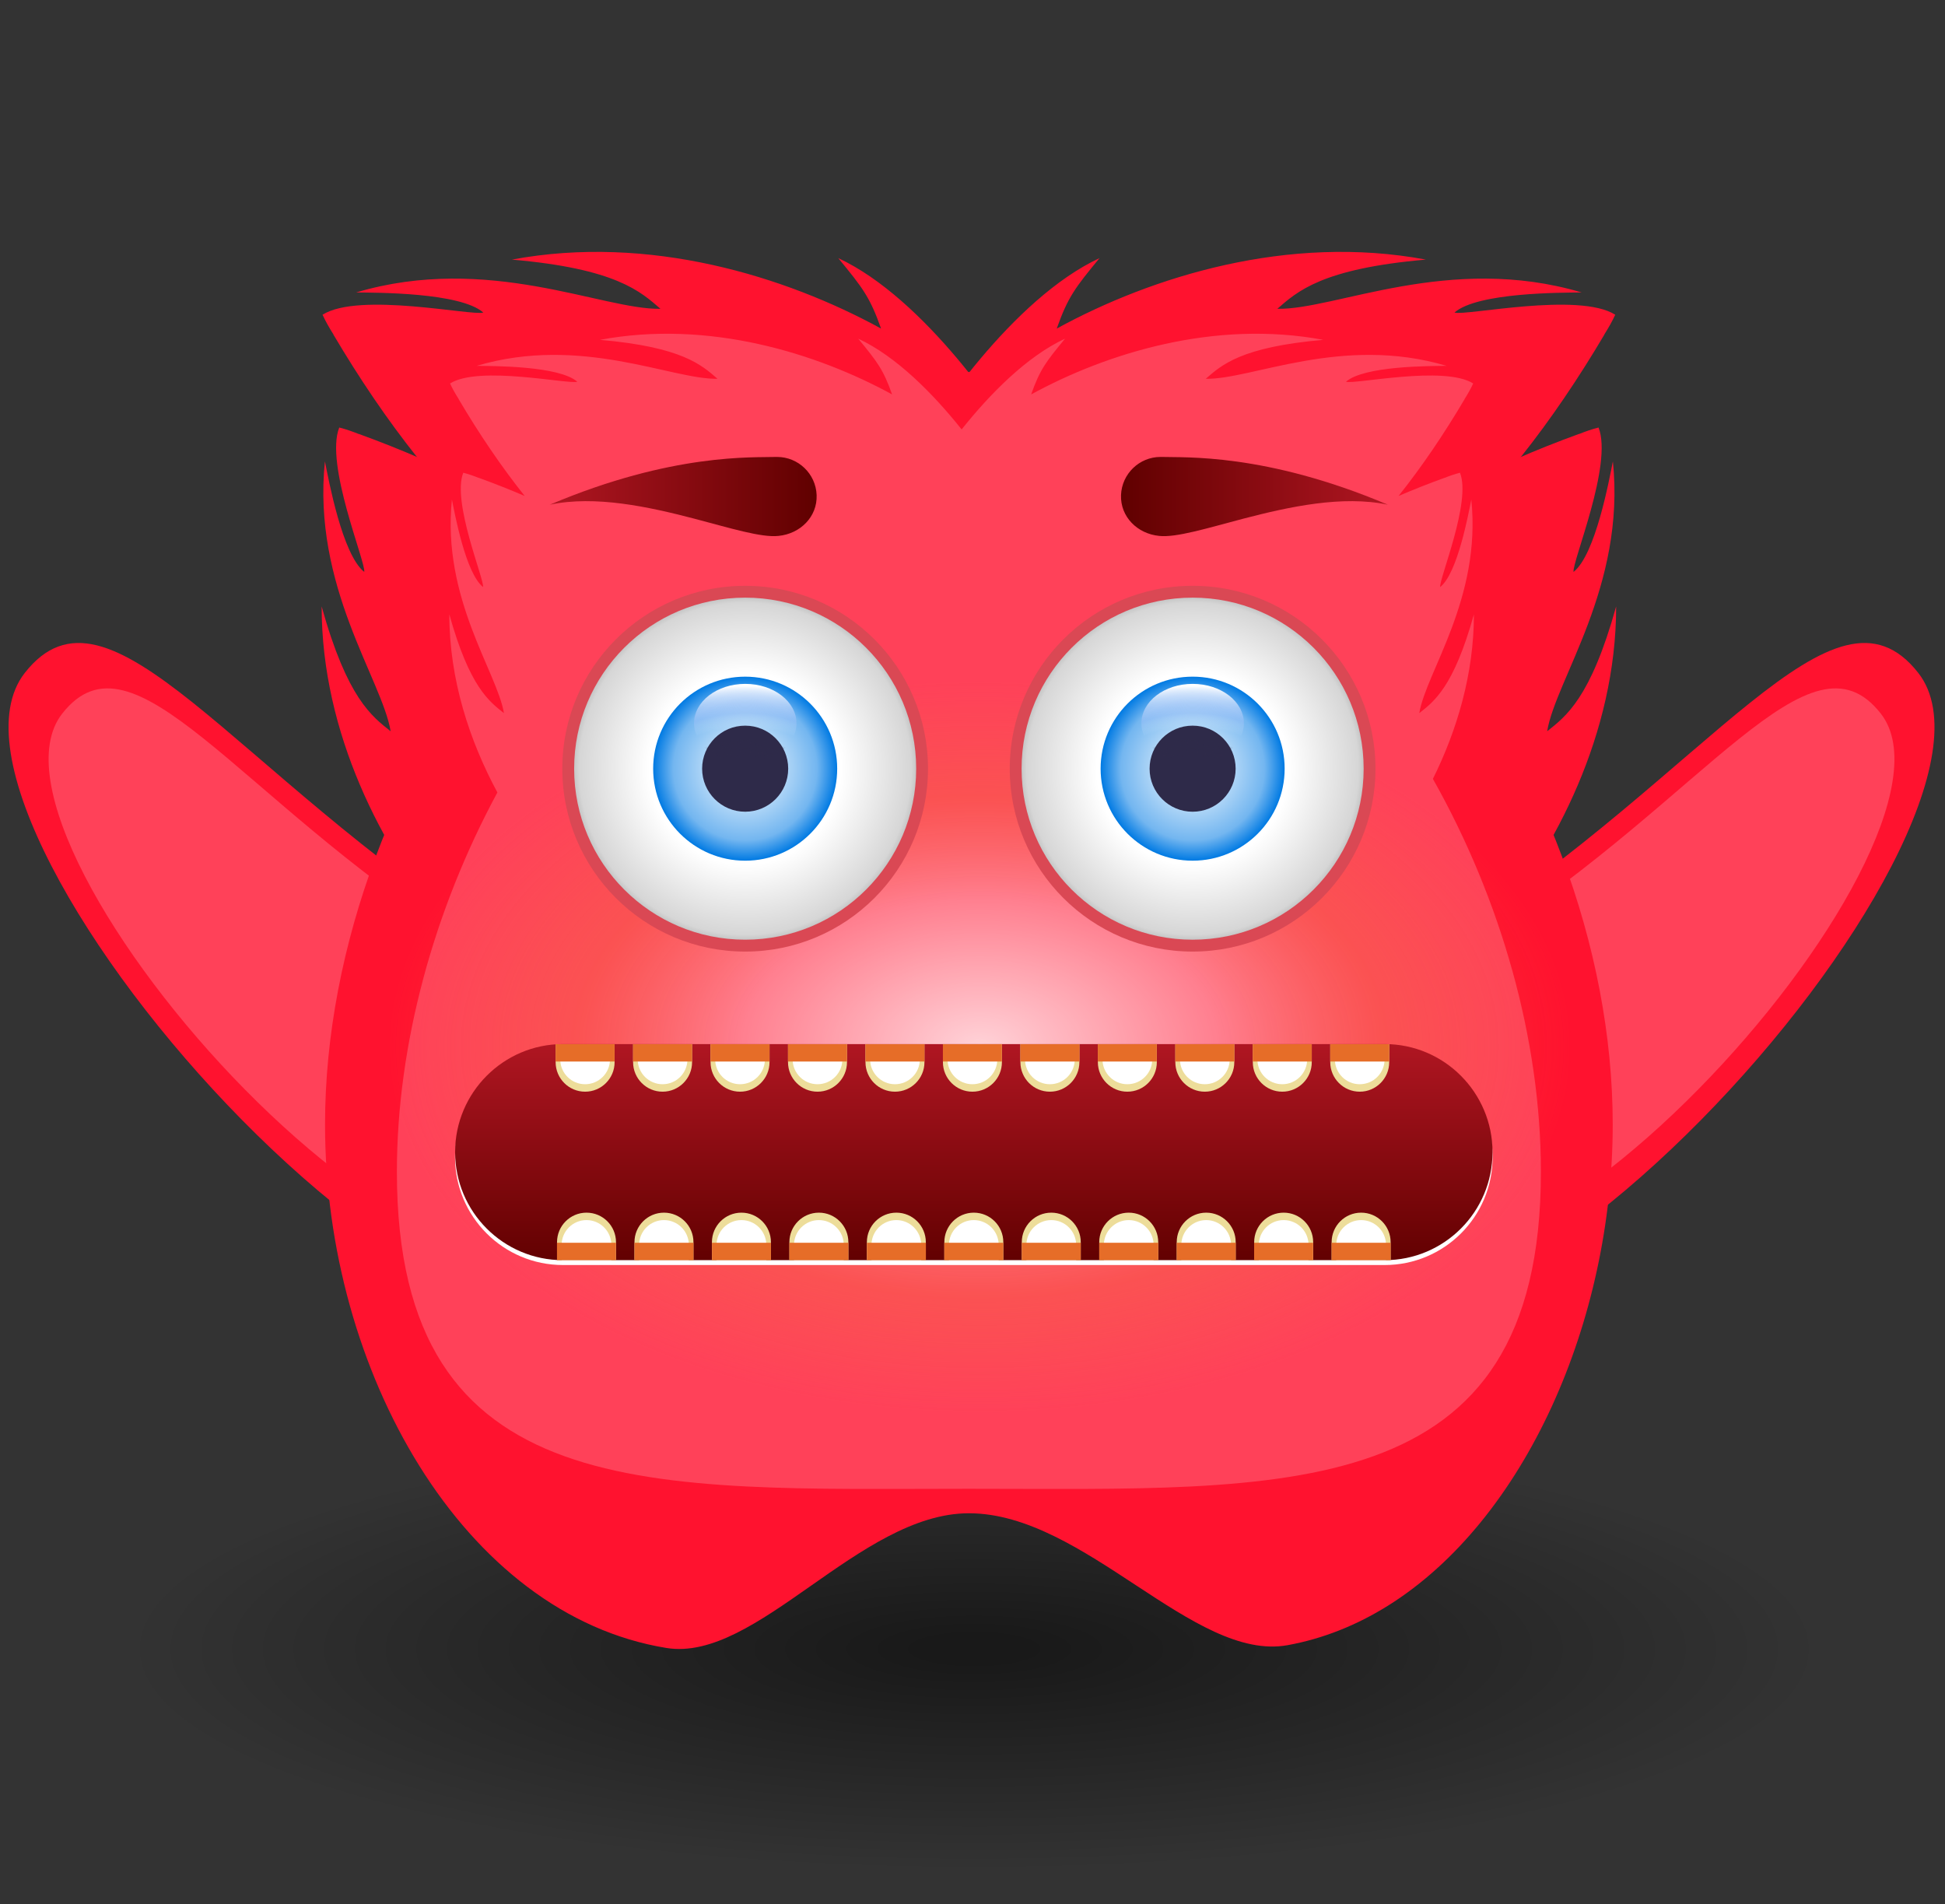 <svg width="189" height="185" viewBox="0 0 189 185" fill="none" xmlns="http://www.w3.org/2000/svg">
<rect x="0" y="0" width="189" height="185" fill="#333333" stroke="none"/>
<ellipse cx="94.669" cy="160.216" rx="82.5" ry="21.5" fill="url(#paint0_radial_14011_169618)" fill-opacity="0.5"/>
<path d="M186.41 65.39C178.19 54.871 166.267 74.954 140.709 91.362C114.856 107.957 114.026 107.738 123.756 122.893C139.096 146.783 198.308 80.619 186.41 65.39Z" fill="#FF122F"/>
<path opacity="0.2" d="M182.766 69.338C175.851 60.491 165.823 77.384 144.321 91.185C122.577 105.147 121.877 104.96 130.061 117.706C142.966 137.805 192.775 82.148 182.766 69.338Z" fill="white"/>
<path d="M2.401 65.39C10.619 54.871 22.541 74.954 48.101 91.362C73.955 107.957 74.784 107.738 65.053 122.893C49.713 146.783 -9.5 80.619 2.401 65.39Z" fill="#FF122F"/>
<path opacity="0.2" d="M6.043 69.338C12.957 60.491 22.986 77.384 44.488 91.185C66.234 105.147 66.932 104.96 58.748 117.706C45.845 137.805 -3.966 82.148 6.043 69.338Z" fill="white"/>
<path d="M156.712 109.256C156.712 74.706 128.703 36.146 94.148 36.146C59.596 36.146 31.585 74.706 31.585 109.256C31.585 133.182 45.018 156.905 64.754 160.117C73.518 161.545 83.523 147.029 94.148 147.029C105.419 147.029 115.991 161.506 125.126 159.845C128.585 159.215 131.838 157.899 134.844 156.027C148.229 147.678 156.712 128.27 156.712 109.256Z" fill="#FF122F"/>
<path d="M31.343 30.579C31.63 31.21 31.996 31.851 32.404 32.496C32.401 32.499 32.398 32.5 32.394 32.501C42.456 49.529 55.62 62.535 70.157 62.535C81.009 62.535 91.239 55.45 99.868 44.71C97.811 40.729 89.862 28.989 81.455 25.078C83.822 27.956 84.527 28.853 85.615 31.924C76.352 26.857 63.091 22.725 49.744 25.223C59.889 26.102 62.258 28.341 64.177 30.003C58.578 30.121 47.447 24.603 34.607 28.414C36.592 28.438 44.724 28.406 46.963 30.365C45.929 30.725 34.903 28.33 31.343 30.579Z" fill="#FF122F"/>
<path d="M32.966 41.539C33.58 41.692 34.213 41.91 34.861 42.169C34.864 42.166 34.864 42.163 34.865 42.161C51.81 48.316 65.672 57.926 68.11 70.951C69.931 80.671 65.298 91.026 57.124 100.557C53.212 99.379 41.359 94.229 36.444 87.355C39.421 88.993 40.341 89.473 43.277 89.931C37.183 82.484 31.256 71.299 31.255 58.922C33.744 67.864 36.147 69.609 37.96 71.05C37.124 66.015 30.314 56.969 31.574 44.827C31.929 46.602 33.263 53.892 35.396 55.569C35.543 54.581 31.547 45.106 32.966 41.539Z" fill="#FF122F"/>
<path d="M156.957 30.579C156.668 31.21 156.302 31.851 155.895 32.496C155.897 32.499 155.902 32.5 155.905 32.501C145.844 49.529 132.68 62.535 118.143 62.535C107.291 62.535 97.06 55.45 88.429 44.71C90.49 40.729 98.438 28.989 106.844 25.078C104.476 27.956 103.773 28.853 102.686 31.924C111.948 26.857 125.209 22.725 138.556 25.223C128.411 26.102 126.042 28.341 124.122 30.003C129.72 30.121 140.852 24.603 153.693 28.414C151.708 28.438 143.575 28.406 141.337 30.365C142.371 30.725 153.396 28.33 156.957 30.579Z" fill="#FF122F"/>
<path d="M155.333 41.539C154.72 41.692 154.085 41.91 153.44 42.169C153.438 42.166 153.438 42.163 153.435 42.161C136.49 48.316 122.629 57.926 120.191 70.951C118.369 80.671 123.002 91.026 131.177 100.557C135.088 99.379 146.942 94.229 151.856 87.355C148.878 88.993 147.96 89.473 145.022 89.931C151.118 82.484 157.043 71.299 157.045 58.922C154.557 67.864 152.152 69.609 150.341 71.05C151.174 66.015 157.987 56.969 156.727 44.827C156.372 46.602 155.038 53.892 152.905 55.569C152.755 54.581 156.752 45.106 155.333 41.539Z" fill="#FF122F"/>
<path opacity="0.2" d="M139.238 75.676C141.58 70.956 143.223 65.488 143.223 59.69C141.253 66.768 139.35 68.149 137.915 69.289C138.576 65.305 143.969 58.145 142.97 48.536C142.688 49.94 141.632 55.709 139.945 57.037C139.829 56.255 142.992 48.755 141.87 45.932C141.382 46.054 140.879 46.227 140.367 46.432V46.425C138.842 46.978 137.351 47.566 135.9 48.189C138.181 45.328 140.327 42.153 142.321 38.779C142.316 38.778 142.316 38.777 142.313 38.776C142.637 38.264 142.925 37.758 143.153 37.258C140.334 35.477 131.608 37.373 130.79 37.089C132.561 35.537 138.999 35.564 140.57 35.546C130.407 32.528 121.597 36.897 117.166 36.803C118.686 35.487 120.558 33.714 128.59 33.02C118.026 31.042 107.529 34.313 100.198 38.323C101.061 35.893 101.617 35.183 103.492 32.904C99.778 34.631 96.184 38.283 93.444 41.725C90.704 38.283 87.106 34.631 83.395 32.904C85.268 35.183 85.826 35.893 86.687 38.323C79.356 34.313 68.861 31.042 58.294 33.02C66.327 33.714 68.2 35.487 69.721 36.803C65.289 36.897 56.478 32.528 46.316 35.546C47.888 35.564 54.323 35.537 56.096 37.089C55.276 37.373 46.55 35.477 43.733 37.258C43.96 37.758 44.249 38.264 44.574 38.776C44.571 38.777 44.569 38.778 44.566 38.779C46.559 42.153 48.706 45.328 50.985 48.189C49.534 47.566 48.043 46.978 46.52 46.425C46.518 46.426 46.518 46.428 46.518 46.432C46.005 46.227 45.503 46.054 45.017 45.932C43.895 48.755 47.056 56.255 46.941 57.037C45.253 55.709 44.197 49.94 43.914 48.536C42.919 58.145 48.31 65.305 48.969 69.289C47.536 68.149 45.634 66.768 43.662 59.69C43.662 66.038 45.634 71.989 48.332 76.996C42.173 88.396 38.567 101.445 38.567 113.86C38.567 146.473 63.452 144.649 94.149 144.649C124.848 144.649 149.732 146.473 149.732 113.86C149.732 100.963 145.84 87.383 139.238 75.676Z" fill="white"/>
<ellipse opacity="0.9" cx="95.208" cy="101.728" rx="57.644" ry="35.708" fill="url(#paint1_radial_14011_169618)"/>
<path d="M145.041 112.42C145.041 118.214 140.344 122.911 134.549 122.911H54.707C48.912 122.911 44.215 118.214 44.215 112.42C44.215 106.627 48.912 101.929 54.707 101.929H134.549C140.344 101.929 145.041 106.627 145.041 112.42Z" fill="white"/>
<path d="M90.176 74.686C90.176 84.499 82.223 92.455 72.409 92.455C62.594 92.455 54.64 84.499 54.64 74.686C54.64 64.872 62.594 56.917 72.409 56.917C82.223 56.917 90.176 64.872 90.176 74.686Z" fill="#DA4854"/>
<path fill-rule="evenodd" clip-rule="evenodd" d="M89.028 74.684C89.028 83.862 81.588 91.302 72.409 91.302C63.231 91.302 55.79 83.862 55.79 74.684C55.79 65.507 63.231 58.067 72.409 58.067C81.588 58.067 89.028 65.507 89.028 74.684Z" fill="url(#paint2_radial_14011_169618)"/>
<path fill-rule="evenodd" clip-rule="evenodd" d="M81.351 74.686C81.351 79.623 77.348 83.625 72.411 83.625C67.473 83.625 63.47 79.623 63.47 74.686C63.47 69.748 67.473 65.746 72.411 65.746C77.348 65.746 81.351 69.748 81.351 74.686Z" fill="url(#paint3_radial_14011_169618)"/>
<path d="M76.591 74.686C76.591 76.995 74.719 78.867 72.41 78.867C70.099 78.867 68.227 76.995 68.227 74.686C68.227 72.376 70.099 70.504 72.41 70.504C74.719 70.504 76.591 72.376 76.591 74.686Z" fill="#2E2A49"/>
<ellipse cx="72.418" cy="70.27" rx="4.977" ry="3.825" fill="url(#paint4_radial_14011_169618)"/>
<path d="M133.659 74.685C133.659 84.499 125.706 92.455 115.889 92.455C106.075 92.455 98.121 84.499 98.121 74.685C98.121 64.871 106.075 56.916 115.889 56.916C125.706 56.916 133.659 64.871 133.659 74.685Z" fill="#DA4854"/>
<path fill-rule="evenodd" clip-rule="evenodd" d="M132.509 74.685C132.509 83.863 125.069 91.303 115.89 91.303C106.711 91.303 99.27 83.863 99.27 74.685C99.27 65.507 106.711 58.067 115.89 58.067C125.069 58.067 132.509 65.507 132.509 74.685Z" fill="url(#paint5_radial_14011_169618)"/>
<path fill-rule="evenodd" clip-rule="evenodd" d="M124.831 74.684C124.831 79.622 120.829 83.624 115.891 83.624C110.953 83.624 106.95 79.622 106.95 74.684C106.95 69.747 110.953 65.745 115.891 65.745C120.829 65.745 124.831 69.747 124.831 74.684Z" fill="url(#paint6_radial_14011_169618)"/>
<path d="M120.07 74.685C120.07 76.996 118.198 78.868 115.889 78.868C113.579 78.868 111.708 76.996 111.708 74.685C111.708 72.375 113.579 70.503 115.889 70.503C118.198 70.503 120.07 72.375 120.07 74.685Z" fill="#2E2A49"/>
<ellipse cx="115.892" cy="70.27" rx="4.977" ry="3.825" fill="url(#paint7_radial_14011_169618)"/>
<path d="M54.699 101.443C48.918 101.443 44.223 106.159 44.223 111.94C44.223 117.743 48.918 122.438 54.699 122.438H134.555C140.337 122.438 145.032 117.743 145.032 111.94C145.032 106.159 140.337 101.443 134.555 101.443H54.699Z" fill="url(#paint8_linear_14011_169618)"/>
<path d="M53.992 101.454V103.202C53.992 104.784 55.275 106.069 56.856 106.069C58.44 106.069 59.722 104.784 59.722 103.202V101.454H53.992Z" fill="#EDDD9A"/>
<path d="M54.44 101.454V102.93C54.44 104.262 55.522 105.344 56.856 105.344C58.192 105.344 59.274 104.262 59.274 102.93V101.454H54.44Z" fill="white"/>
<rect width="5.73" height="1.686" transform="matrix(-1 0 0 1 59.719 101.453)" fill="#E66D28"/>
<path d="M61.52 101.454C61.52 101.458 61.519 101.465 61.519 101.469V103.202C61.519 104.784 62.803 106.069 64.384 106.069C65.966 106.069 67.25 104.784 67.25 103.202V101.469C67.25 101.465 67.248 101.458 67.248 101.454H61.52Z" fill="#EDDD9A"/>
<path d="M61.969 101.454V102.93C61.969 104.262 63.05 105.344 64.384 105.344C65.718 105.344 66.801 104.262 66.801 102.93V101.454H61.969Z" fill="white"/>
<rect width="5.73" height="1.686" transform="matrix(-1 0 0 1 67.25 101.453)" fill="#E66D28"/>
<path d="M69.045 101.454V103.202C69.045 104.784 70.328 106.069 71.912 106.069C73.493 106.069 74.776 104.784 74.776 103.202V101.454H69.045Z" fill="#EDDD9A"/>
<path d="M69.497 101.454C69.496 101.458 69.496 101.463 69.496 101.467V102.93C69.496 104.262 70.578 105.344 71.912 105.344C73.246 105.344 74.328 104.262 74.328 102.93V101.467C74.328 101.463 74.327 101.458 74.327 101.454H69.497Z" fill="white"/>
<rect width="5.731" height="1.685" transform="matrix(1 0 0 -1 69.045 103.139)" fill="#E66D28"/>
<path d="M76.573 101.454V103.202C76.573 104.784 77.856 106.069 79.44 106.069C81.021 106.069 82.304 104.784 82.304 103.202V101.454H76.573Z" fill="#EDDD9A"/>
<path d="M77.022 101.454V102.93C77.022 104.262 78.104 105.344 79.439 105.344C80.773 105.344 81.855 104.262 81.855 102.93V101.454H77.022Z" fill="white"/>
<rect width="5.731" height="1.685" transform="matrix(1 0 0 -1 76.573 103.139)" fill="#E66D28"/>
<path d="M84.101 101.454V103.202C84.101 104.784 85.384 106.069 86.965 106.069C88.549 106.069 89.831 104.784 89.831 103.202V101.454H84.101Z" fill="#EDDD9A"/>
<path d="M84.55 101.454V102.93C84.55 104.262 85.632 105.344 86.966 105.344C88.301 105.344 89.383 104.262 89.383 102.93V101.454H84.55Z" fill="white"/>
<rect width="5.73" height="1.685" transform="matrix(1 0 0 -1 84.101 103.139)" fill="#E66D28"/>
<path d="M91.629 101.454C91.629 101.458 91.626 101.465 91.626 101.469V103.202C91.626 104.784 92.911 106.069 94.492 106.069C96.077 106.069 97.358 104.784 97.358 103.202V101.454H91.629Z" fill="#EDDD9A"/>
<path d="M92.078 101.454C92.078 101.458 92.076 101.463 92.076 101.467V102.93C92.076 104.262 93.159 105.344 94.492 105.344C95.828 105.344 96.91 104.262 96.91 102.93V101.454H92.078Z" fill="white"/>
<rect width="5.73" height="1.686" transform="matrix(-1 0 0 1 97.356 101.453)" fill="#E66D28"/>
<path d="M99.155 101.454V103.202C99.155 104.784 100.437 106.069 102.021 106.069C103.603 106.069 104.887 104.784 104.887 103.202V101.469C104.887 101.465 104.884 101.458 104.884 101.454H99.155Z" fill="#EDDD9A"/>
<path d="M99.605 101.454C99.603 101.458 99.603 101.463 99.603 101.467V102.93C99.603 104.262 100.685 105.344 102.02 105.344C103.354 105.344 104.436 104.262 104.436 102.93V101.454H99.605Z" fill="white"/>
<rect width="5.732" height="1.685" transform="matrix(1 0 0 -1 99.155 103.139)" fill="#E66D28"/>
<path d="M106.682 101.454V103.202C106.682 104.784 107.965 106.069 109.546 106.069C111.13 106.069 112.412 104.784 112.412 103.202V101.454H106.682Z" fill="#EDDD9A"/>
<path d="M107.131 101.454V102.93C107.131 104.262 108.213 105.344 109.546 105.344C110.883 105.344 111.965 104.262 111.965 102.93V101.454H107.131Z" fill="white"/>
<rect width="5.73" height="1.686" transform="matrix(-1 0 0 1 112.406 101.453)" fill="#E66D28"/>
<path d="M114.209 101.454V103.202C114.209 104.784 115.492 106.069 117.073 106.069C118.658 106.069 119.94 104.784 119.94 103.202V101.454H114.209Z" fill="#EDDD9A"/>
<path d="M114.659 101.454V102.93C114.659 104.262 115.741 105.344 117.073 105.344C118.41 105.344 119.492 104.262 119.492 102.93V101.454H114.659Z" fill="white"/>
<rect width="5.73" height="1.685" transform="matrix(1 0 0 -1 114.21 103.139)" fill="#E66D28"/>
<path d="M121.738 101.454V103.202C121.738 104.784 123.02 106.069 124.601 106.069C126.183 106.069 127.467 104.784 127.467 103.202V101.469C127.467 101.465 127.465 101.458 127.465 101.454H121.738Z" fill="#EDDD9A"/>
<path d="M122.186 101.454V102.93C122.186 104.262 123.268 105.344 124.601 105.344C125.935 105.344 127.02 104.262 127.02 102.93V101.467C127.02 101.463 127.017 101.458 127.017 101.454H122.186Z" fill="white"/>
<rect width="5.73" height="1.686" transform="matrix(-1 0 0 1 127.463 101.453)" fill="#E66D28"/>
<path d="M129.266 101.454C129.266 101.458 129.264 101.465 129.264 101.469V103.202C129.264 104.784 130.549 106.069 132.13 106.069C133.712 106.069 134.993 104.784 134.993 103.202V101.454H129.266Z" fill="#EDDD9A"/>
<path d="M129.714 101.454V102.93C129.714 104.262 130.795 105.344 132.129 105.344C133.463 105.344 134.544 104.262 134.544 102.93V101.454H129.714Z" fill="white"/>
<rect width="5.727" height="1.686" transform="matrix(-1 0 0 1 134.992 101.453)" fill="#E66D28"/>
<path d="M54.128 122.434V120.688C54.128 119.104 55.411 117.822 56.992 117.822C58.576 117.822 59.858 119.104 59.858 120.688V122.434H54.128Z" fill="#EDDD9A"/>
<path d="M54.574 122.434V120.961C54.574 119.626 55.656 118.544 56.99 118.544C58.326 118.544 59.408 119.626 59.408 120.961V122.434H54.574Z" fill="white"/>
<rect width="5.73" height="1.686" transform="matrix(-1 0 0 1 59.855 120.748)" fill="#E66D28"/>
<path d="M61.654 122.434C61.654 122.431 61.653 122.426 61.653 122.421V120.688C61.653 119.104 62.937 117.822 64.519 117.822C66.101 117.822 67.384 119.104 67.384 120.688V122.434H61.654Z" fill="#EDDD9A"/>
<path d="M62.105 122.434V120.961C62.105 119.626 63.185 118.544 64.519 118.544C65.855 118.544 66.937 119.626 66.937 120.961V122.423C66.937 122.426 66.934 122.43 66.934 122.434H62.105Z" fill="white"/>
<rect width="5.73" height="1.686" transform="matrix(1 0 0 -1 61.656 122.434)" fill="#E66D28"/>
<path d="M69.181 122.434C69.181 122.431 69.18 122.426 69.18 122.421V120.688C69.18 119.104 70.464 117.822 72.046 117.822C73.628 117.822 74.912 119.104 74.912 120.688V122.421C74.912 122.426 74.911 122.431 74.911 122.434H69.181Z" fill="#EDDD9A"/>
<path d="M69.631 122.434C69.63 122.43 69.63 122.426 69.63 122.423V120.961C69.63 119.626 70.713 118.544 72.046 118.544C73.38 118.544 74.463 119.626 74.463 120.961V122.423C74.463 122.426 74.462 122.43 74.462 122.434H69.631Z" fill="white"/>
<rect width="5.731" height="1.686" transform="matrix(-1 0 0 1 74.915 120.748)" fill="#E66D28"/>
<path d="M76.707 122.434V120.688C76.707 119.104 77.992 117.822 79.574 117.822C81.156 117.822 82.438 119.104 82.438 120.688V122.434H76.707Z" fill="#EDDD9A"/>
<path d="M77.157 122.434C77.156 122.43 77.156 122.426 77.156 122.423V120.961C77.156 119.626 78.239 118.544 79.573 118.544C80.907 118.544 81.989 119.626 81.989 120.961V122.434H77.157Z" fill="white"/>
<rect width="5.73" height="1.686" transform="matrix(1 0 0 -1 76.709 122.434)" fill="#E66D28"/>
<path d="M84.236 122.434V120.688C84.236 119.104 85.518 117.822 87.1 117.822C88.684 117.822 89.965 119.104 89.965 120.688V122.434H84.236Z" fill="#EDDD9A"/>
<path d="M84.684 122.434V120.961C84.684 119.626 85.766 118.544 87.1 118.544C88.435 118.544 89.517 119.626 89.517 120.961V122.434H84.684Z" fill="white"/>
<rect width="5.73" height="1.686" transform="matrix(-1 0 0 1 89.972 120.748)" fill="#E66D28"/>
<path d="M91.764 122.434V120.688C91.764 119.104 93.047 117.822 94.627 117.822C96.21 117.822 97.494 119.104 97.494 120.688V122.434H91.764Z" fill="#EDDD9A"/>
<path d="M92.212 122.434V120.961C92.212 119.626 93.294 118.544 94.626 118.544C95.961 118.544 97.044 119.626 97.044 120.961V122.423C97.044 122.426 97.042 122.43 97.042 122.434H92.212Z" fill="white"/>
<rect width="5.73" height="1.686" transform="matrix(-1 0 0 1 97.49 120.748)" fill="#E66D28"/>
<path d="M99.291 122.434C99.291 122.431 99.289 122.426 99.289 122.421V120.688C99.289 119.104 100.574 117.822 102.155 117.822C103.737 117.822 105.019 119.104 105.019 120.688V122.434H99.291Z" fill="#EDDD9A"/>
<path d="M99.74 122.434C99.74 122.43 99.738 122.426 99.738 122.423V120.961C99.738 119.626 100.822 118.544 102.155 118.544C103.489 118.544 104.571 119.626 104.571 120.961V122.434H99.74Z" fill="white"/>
<rect width="5.727" height="1.686" transform="matrix(-1 0 0 1 105.019 120.748)" fill="#E66D28"/>
<path d="M106.816 122.434V120.688C106.816 119.104 108.099 117.822 109.682 117.822C111.265 117.822 112.547 119.104 112.547 120.688V122.434H106.816Z" fill="#EDDD9A"/>
<path d="M107.268 122.434C107.268 122.43 107.265 122.426 107.265 122.423V120.961C107.265 119.626 108.35 118.544 109.683 118.544C111.017 118.544 112.099 119.626 112.099 120.961V122.434H107.268Z" fill="white"/>
<rect width="5.73" height="1.686" transform="matrix(1 0 0 -1 106.818 122.434)" fill="#E66D28"/>
<path d="M114.345 122.434V120.688C114.345 119.104 115.628 117.822 117.21 117.822C118.793 117.822 120.075 119.104 120.075 120.688V122.434H114.345Z" fill="#EDDD9A"/>
<path d="M114.792 122.434V120.961C114.792 119.626 115.874 118.544 117.21 118.544C118.544 118.544 119.626 119.626 119.626 120.961V122.434H114.792Z" fill="white"/>
<rect width="5.73" height="1.686" transform="matrix(-1 0 0 1 120.079 120.748)" fill="#E66D28"/>
<path d="M121.873 122.434C121.873 122.431 121.871 122.426 121.871 122.421V120.688C121.871 119.104 123.156 117.822 124.738 117.822C126.321 117.822 127.603 119.104 127.603 120.688V122.434H121.873Z" fill="#EDDD9A"/>
<path d="M122.32 122.434V120.961C122.32 119.626 123.402 118.544 124.736 118.544C126.072 118.544 127.154 119.626 127.154 120.961V122.434H122.32Z" fill="white"/>
<rect width="5.73" height="1.686" transform="matrix(-1 0 0 1 127.597 120.748)" fill="#E66D28"/>
<path d="M129.398 122.434V120.688C129.398 119.104 130.681 117.822 132.265 117.822C133.846 117.822 135.13 119.104 135.13 120.688V122.434H129.398Z" fill="#EDDD9A"/>
<path d="M129.85 122.434C129.848 122.43 129.848 122.426 129.848 122.423V120.961C129.848 119.626 130.931 118.544 132.265 118.544C133.599 118.544 134.682 119.626 134.682 120.961V122.423C134.682 122.426 134.68 122.43 134.68 122.434H129.85Z" fill="white"/>
<rect width="5.732" height="1.686" transform="matrix(1 0 0 -1 129.397 122.434)" fill="#E66D28"/>
<path d="M108.932 48.103C108.855 50.203 110.514 51.862 112.64 52.069C114.299 52.251 117.306 51.318 120.858 50.384C125.239 49.244 130.45 48.103 134.857 49.036C122.932 43.982 115.025 44.474 112.899 44.396C112.873 44.396 112.821 44.396 112.769 44.396C110.721 44.396 109.01 46.029 108.932 48.103Z" fill="url(#paint9_linear_14011_169618)"/>
<path d="M75.388 44.397C73.262 44.474 65.355 43.982 53.43 49.036C57.837 48.103 63.048 49.244 67.429 50.384C70.981 51.318 73.988 52.251 75.647 52.069C77.773 51.862 79.432 50.203 79.354 48.103C79.276 46.029 77.565 44.397 75.517 44.397C75.466 44.397 75.414 44.397 75.388 44.397Z" fill="url(#paint10_linear_14011_169618)"/>
<defs>
<radialGradient id="paint0_radial_14011_169618" cx="0" cy="0" r="1" gradientUnits="userSpaceOnUse" gradientTransform="translate(94.669 160.216) rotate(90) scale(21.5 82.5)">
<stop offset="0.078"/>
<stop offset="1" stop-opacity="0"/>
</radialGradient>
<radialGradient id="paint1_radial_14011_169618" cx="0" cy="0" r="1" gradientUnits="userSpaceOnUse" gradientTransform="translate(95.208 101.728) rotate(90) scale(35.639 57.644)">
<stop stop-color="white" stop-opacity="0.85"/>
<stop offset="0.404" stop-color="white" stop-opacity="0.36"/>
<stop offset="0.681" stop-color="#EC8F3A" stop-opacity="0.24"/>
<stop offset="1" stop-color="#EC8F3A" stop-opacity="0"/>
</radialGradient>
<radialGradient id="paint2_radial_14011_169618" cx="0" cy="0" r="1" gradientUnits="userSpaceOnUse" gradientTransform="translate(72.408 74.685) scale(16.619 16.618)">
<stop stop-color="white"/>
<stop offset="0.56" stop-color="white"/>
<stop offset="0.97" stop-color="#D6D6D6"/>
<stop offset="1" stop-color="#C6C6C6"/>
</radialGradient>
<radialGradient id="paint3_radial_14011_169618" cx="0" cy="0" r="1" gradientUnits="userSpaceOnUse" gradientTransform="translate(72.41 74.686) scale(8.941 8.94)">
<stop stop-color="white"/>
<stop offset="0.78" stop-color="#73B6F0"/>
<stop offset="1" stop-color="#007AE3"/>
</radialGradient>
<radialGradient id="paint4_radial_14011_169618" cx="0" cy="0" r="1" gradientUnits="userSpaceOnUse" gradientTransform="translate(72.418 78.324) rotate(-90) scale(11.879 15.457)">
<stop offset="0.401" stop-color="#2E2A49"/>
<stop offset="0.547" stop-color="#2E2A49" stop-opacity="0"/>
<stop offset="0.646" stop-color="white" stop-opacity="0"/>
<stop offset="0.76" stop-color="#B0C5FB" stop-opacity="0.33"/>
<stop offset="0.984" stop-color="white"/>
</radialGradient>
<radialGradient id="paint5_radial_14011_169618" cx="0" cy="0" r="1" gradientUnits="userSpaceOnUse" gradientTransform="translate(115.89 74.685) scale(16.62 16.618)">
<stop stop-color="white"/>
<stop offset="0.56" stop-color="white"/>
<stop offset="0.97" stop-color="#D6D6D6"/>
<stop offset="1" stop-color="#C6C6C6"/>
</radialGradient>
<radialGradient id="paint6_radial_14011_169618" cx="0" cy="0" r="1" gradientUnits="userSpaceOnUse" gradientTransform="translate(115.89 74.686) scale(8.941 8.94)">
<stop stop-color="white"/>
<stop offset="0.78" stop-color="#73B6F0"/>
<stop offset="1" stop-color="#007AE3"/>
</radialGradient>
<radialGradient id="paint7_radial_14011_169618" cx="0" cy="0" r="1" gradientUnits="userSpaceOnUse" gradientTransform="translate(115.892 78.324) rotate(-90) scale(11.879 15.457)">
<stop offset="0.401" stop-color="#2E2A49"/>
<stop offset="0.547" stop-color="#2E2A49" stop-opacity="0"/>
<stop offset="0.646" stop-color="white" stop-opacity="0"/>
<stop offset="0.76" stop-color="#B0C5FB" stop-opacity="0.33"/>
<stop offset="0.984" stop-color="white"/>
</radialGradient>
<linearGradient id="paint8_linear_14011_169618" x1="44.224" y1="123.068" x2="44.224" y2="101.334" gradientUnits="userSpaceOnUse">
<stop stop-color="#600000"/>
<stop offset="1" stop-color="#B01622"/>
</linearGradient>
<linearGradient id="paint9_linear_14011_169618" x1="108.932" y1="35.285" x2="134.857" y2="35.285" gradientUnits="userSpaceOnUse">
<stop stop-color="#600000"/>
<stop offset="1" stop-color="#B01622"/>
</linearGradient>
<linearGradient id="paint10_linear_14011_169618" x1="79.354" y1="35.285" x2="53.43" y2="35.285" gradientUnits="userSpaceOnUse">
<stop stop-color="#600000"/>
<stop offset="1" stop-color="#B01622"/>
</linearGradient>
</defs>
</svg>
